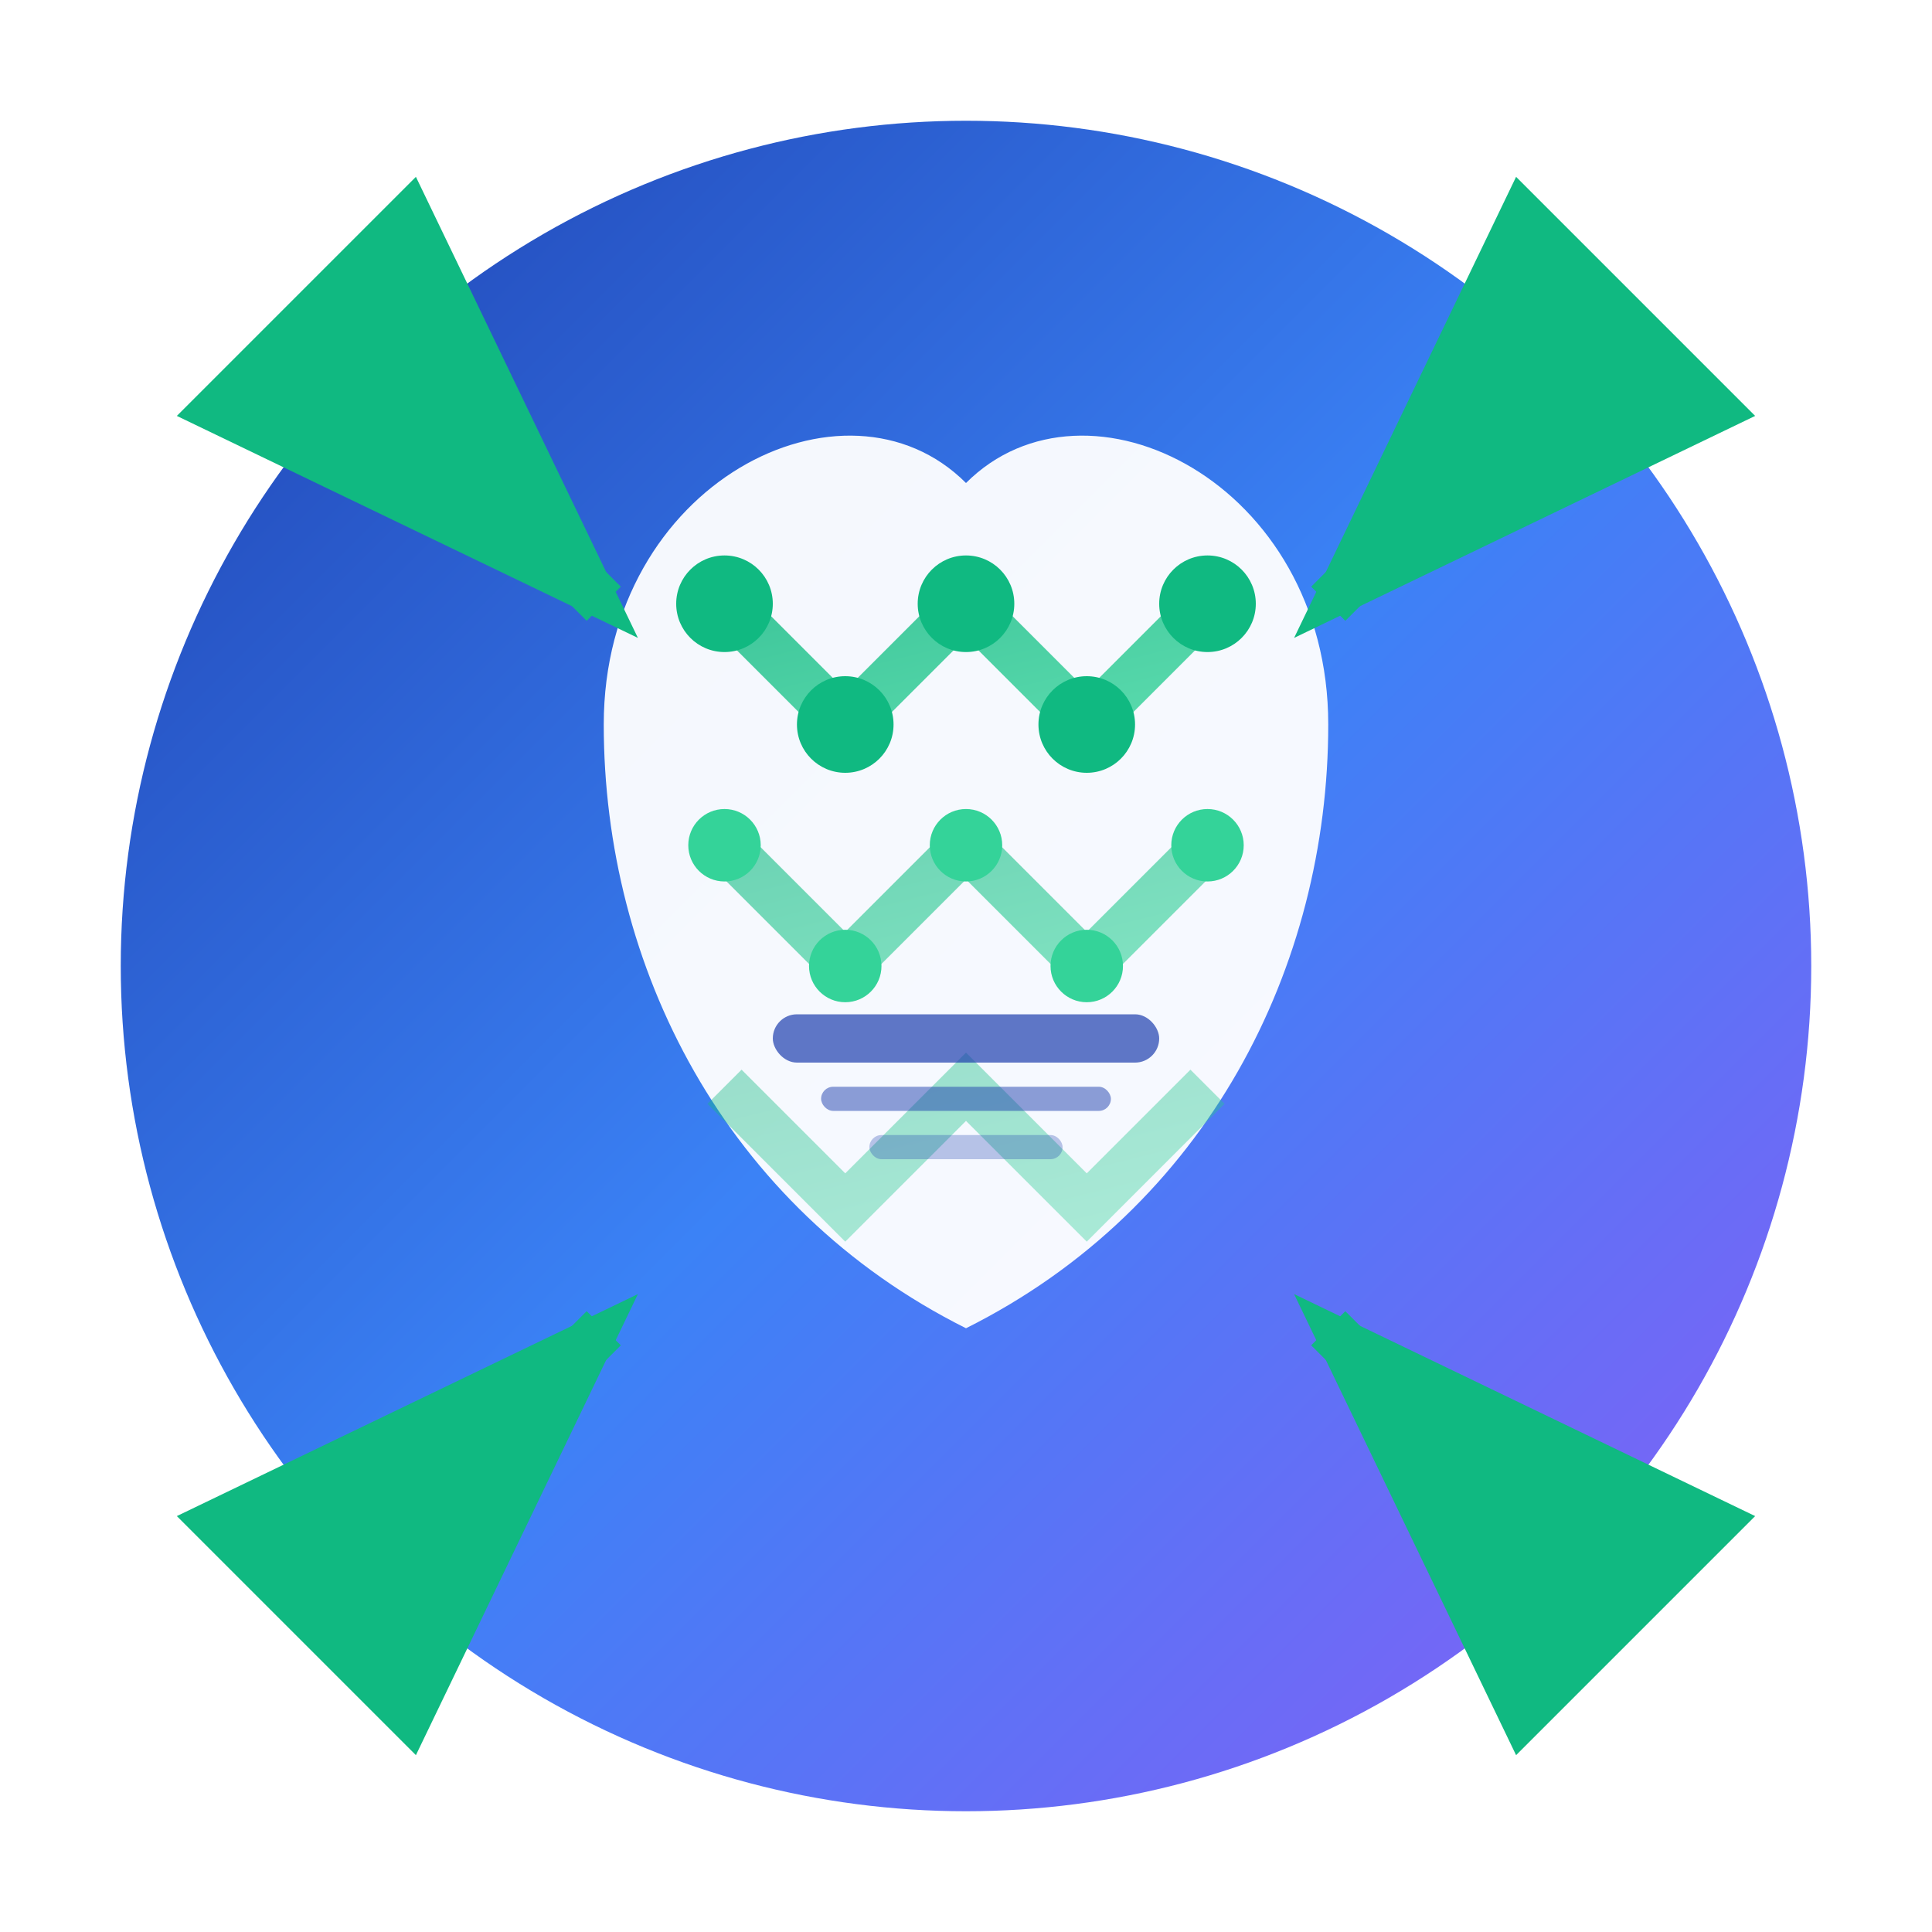 <svg width="80" height="80" viewBox="0 0 80 80" fill="none" xmlns="http://www.w3.org/2000/svg">
  <defs>
    <linearGradient id="brainGradient" x1="0%" y1="0%" x2="100%" y2="100%">
      <stop offset="0%" style="stop-color:#1e40af"/>
      <stop offset="50%" style="stop-color:#3b82f6"/>
      <stop offset="100%" style="stop-color:#8b5cf6"/>
    </linearGradient>
    <linearGradient id="neuralGradient" x1="0%" y1="0%" x2="100%" y2="100%">
      <stop offset="0%" style="stop-color:#10b981"/>
      <stop offset="100%" style="stop-color:#34d399"/>
    </linearGradient>
    <filter id="glow" x="-50%" y="-50%" width="200%" height="200%">
      <feGaussianBlur stdDeviation="3" result="coloredBlur"/>
      <feMerge> 
        <feMergeNode in="coloredBlur"/>
        <feMergeNode in="SourceGraphic"/>
      </feMerge>
    </filter>
  </defs>
  
  <!-- Background Circle -->
  <circle cx="40" cy="40" r="35" fill="url(#brainGradient)" filter="url(#glow)"/>
  
  <!-- Brain Shape -->
  <path d="M25 30 C25 20, 35 15, 40 20 C45 15, 55 20, 55 30 C55 40, 50 50, 40 55 C30 50, 25 40, 25 30 Z" fill="white" opacity="0.95"/>
  
  <!-- Neural Network Lines -->
  <path d="M30 25 L35 30 L40 25 L45 30 L50 25" stroke="url(#neuralGradient)" stroke-width="2" fill="none" opacity="0.8"/>
  <path d="M30 35 L35 40 L40 35 L45 40 L50 35" stroke="url(#neuralGradient)" stroke-width="2" fill="none" opacity="0.6"/>
  <path d="M30 45 L35 50 L40 45 L45 50 L50 45" stroke="url(#neuralGradient)" stroke-width="2" fill="none" opacity="0.4"/>
  
  <!-- Neural Nodes -->
  <circle cx="30" cy="25" r="2" fill="#10b981"/>
  <circle cx="35" cy="30" r="2" fill="#10b981"/>
  <circle cx="40" cy="25" r="2" fill="#10b981"/>
  <circle cx="45" cy="30" r="2" fill="#10b981"/>
  <circle cx="50" cy="25" r="2" fill="#10b981"/>
  
  <circle cx="30" cy="35" r="1.5" fill="#34d399"/>
  <circle cx="35" cy="40" r="1.5" fill="#34d399"/>
  <circle cx="40" cy="35" r="1.5" fill="#34d399"/>
  <circle cx="45" cy="40" r="1.5" fill="#34d399"/>
  <circle cx="50" cy="35" r="1.5" fill="#34d399"/>
  
  <!-- AI Circuit Pattern -->
  <rect x="32" y="42" width="16" height="2" rx="1" fill="#1e40af" opacity="0.7"/>
  <rect x="34" y="45" width="12" height="1" rx="0.5" fill="#1e40af" opacity="0.5"/>
  <rect x="36" y="47" width="8" height="1" rx="0.5" fill="#1e40af" opacity="0.3"/>
  
  <!-- Data Flow Arrows -->
  <path d="M20 20 L25 25" stroke="#10b981" stroke-width="2" fill="none" marker-end="url(#arrowhead)"/>
  <path d="M60 20 L55 25" stroke="#10b981" stroke-width="2" fill="none" marker-end="url(#arrowhead)"/>
  <path d="M20 60 L25 55" stroke="#10b981" stroke-width="2" fill="none" marker-end="url(#arrowhead)"/>
  <path d="M60 60 L55 55" stroke="#10b981" stroke-width="2" fill="none" marker-end="url(#arrowhead)"/>
  
  <defs>
    <marker id="arrowhead" markerWidth="10" markerHeight="7" refX="9" refY="3.5" orient="auto">
      <polygon points="0 0, 10 3.5, 0 7" fill="#10b981"/>
    </marker>
  </defs>
</svg>
